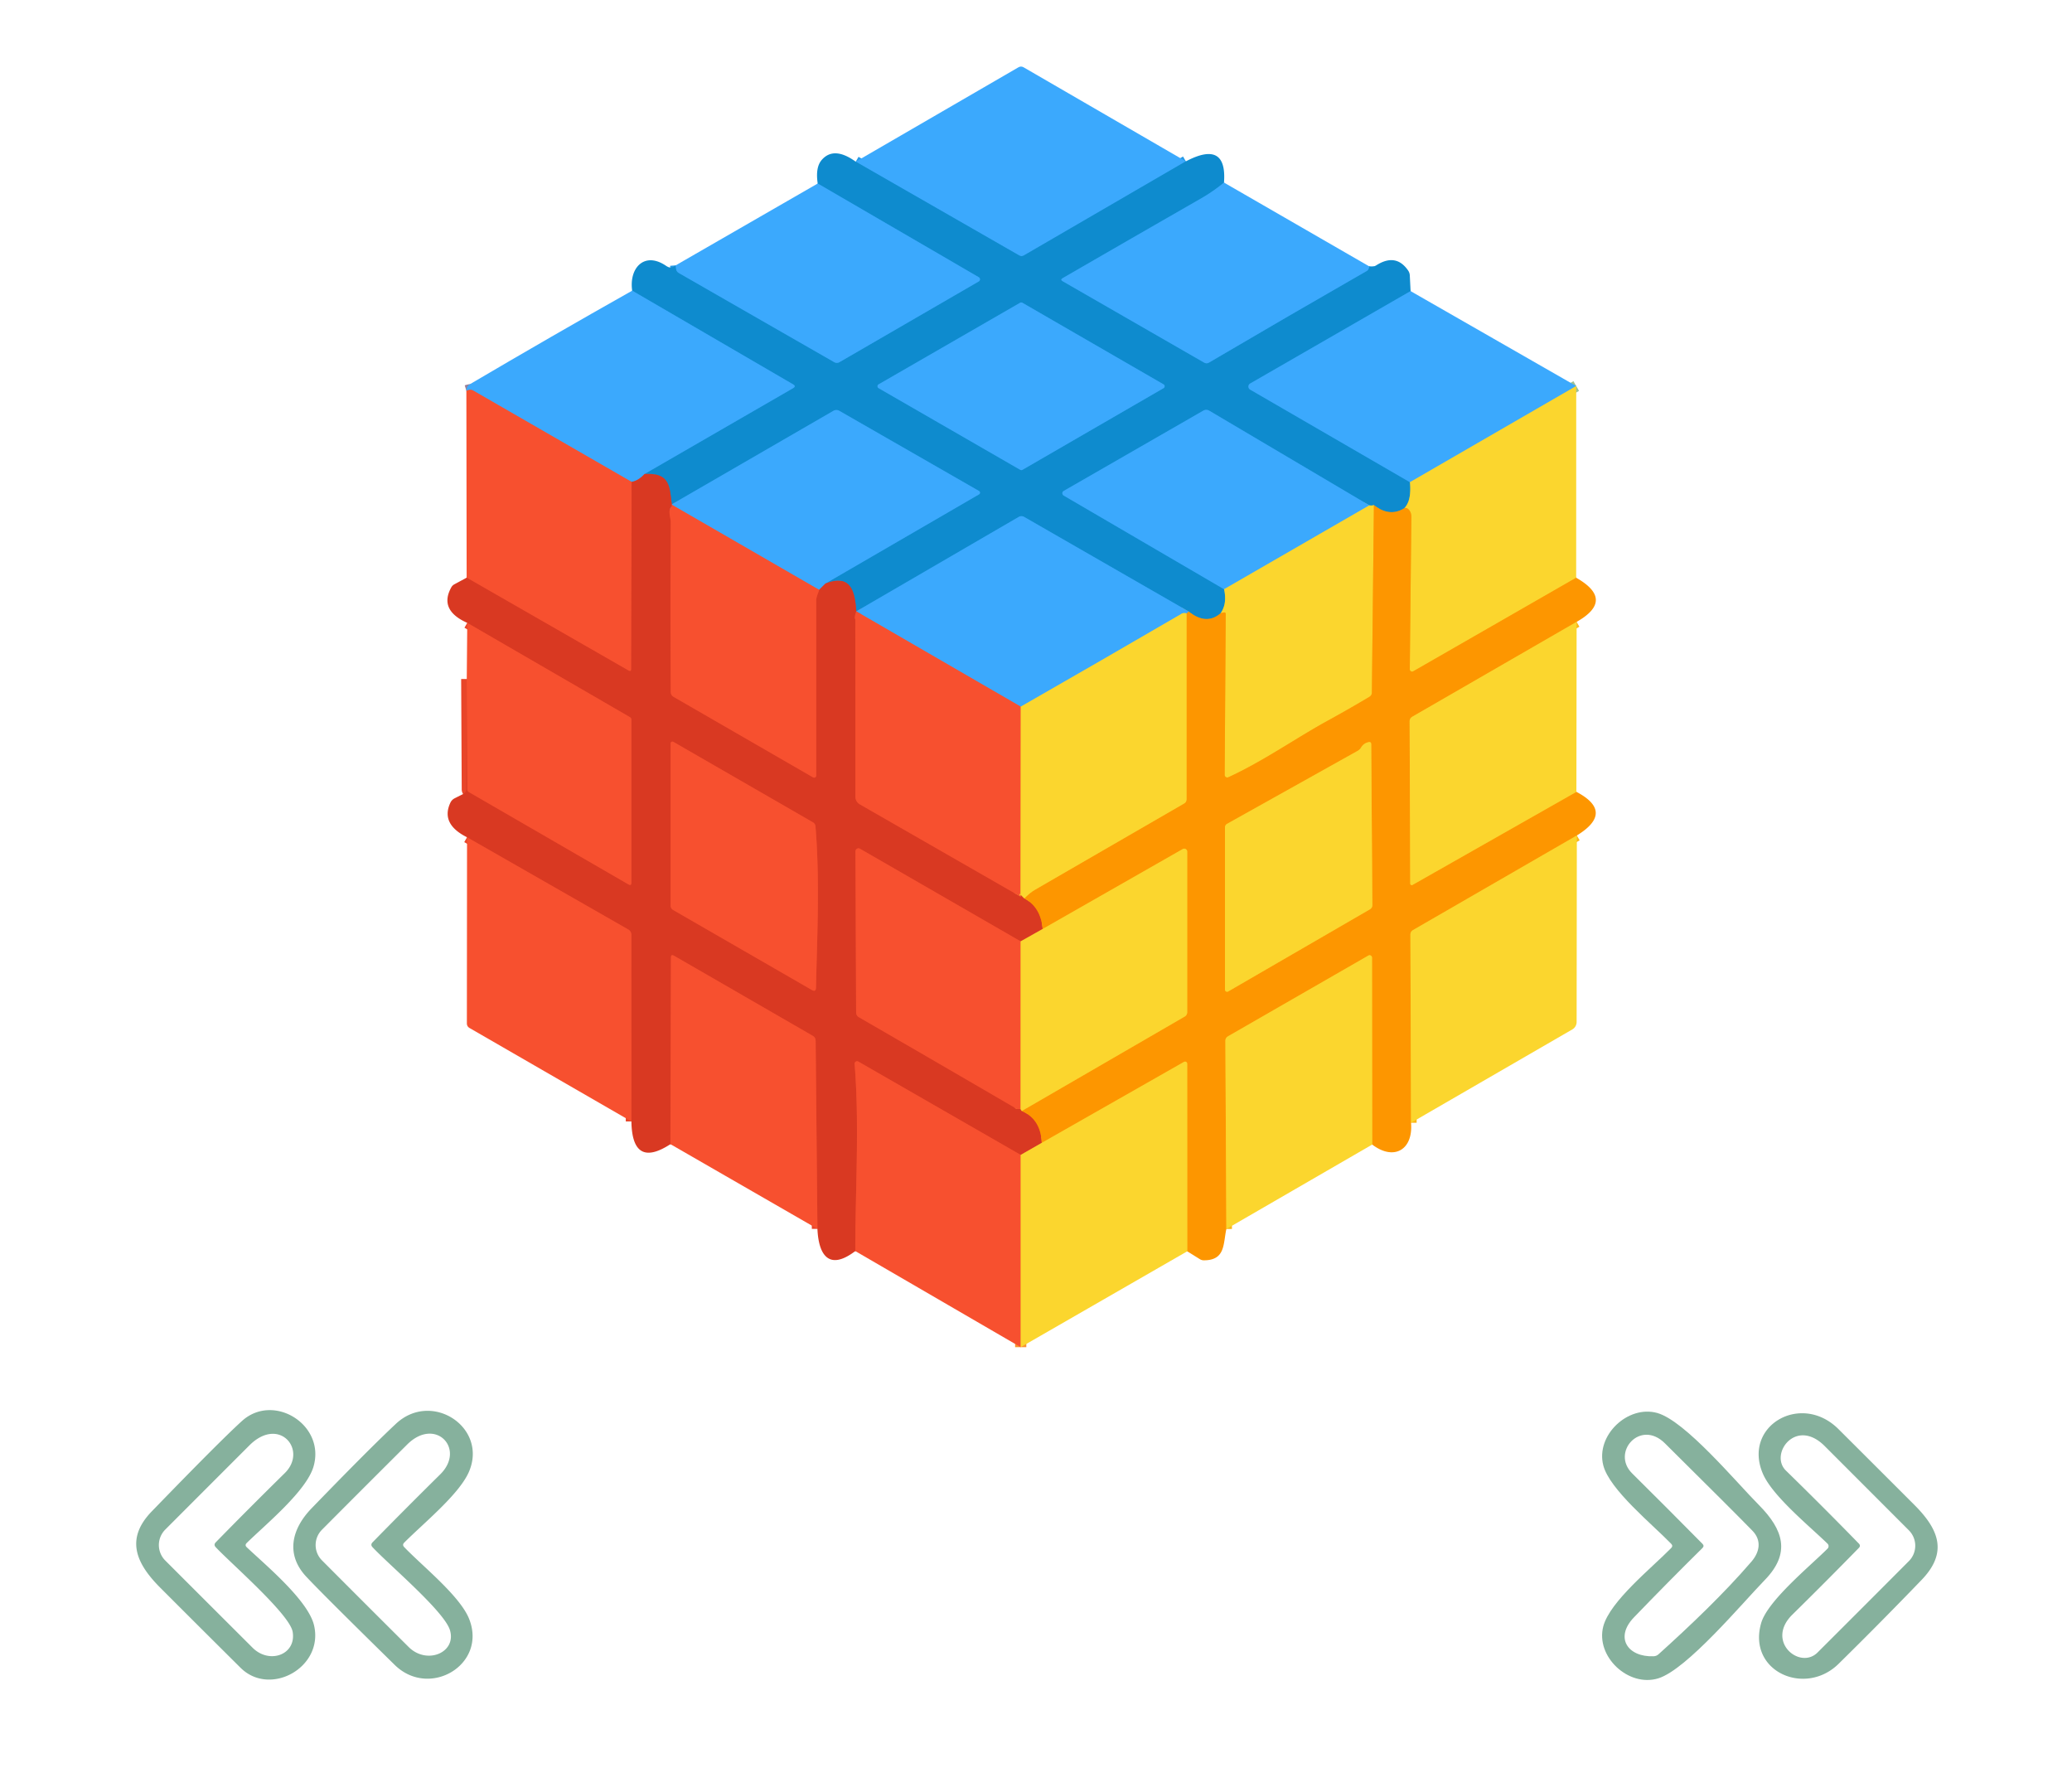 <?xml version="1.0" encoding="UTF-8" standalone="no"?>
<!DOCTYPE svg PUBLIC "-//W3C//DTD SVG 1.1//EN" "http://www.w3.org/Graphics/SVG/1.1/DTD/svg11.dtd">
<svg xmlns="http://www.w3.org/2000/svg" version="1.1" viewBox="0.00 0.00 370.00 320.00">
<g stroke-width="2.00" fill="none" stroke-linecap="butt">
<path stroke="#259ae6" vector-effect="non-scaling-stroke" d="
  M 211.76 28.81
  L 182.86 45.60
  Q 182.41 45.86 181.97 45.60
  L 152.81 28.87"
/>
<path stroke="#259ae6" vector-effect="non-scaling-stroke" d="
  M 218.57 32.60
  Q 216.75 34.12 214.59 35.37
  Q 202.14 42.51 189.76 49.67
  Q 189.29 49.94 189.76 50.21
  L 215.02 64.74
  Q 215.46 64.99 215.89 64.74
  Q 229.94 56.48 244.03 48.40
  Q 244.28 48.26 244.37 48.04
  Q 244.50 47.77 244.50 47.56"
/>
<path stroke="#259ae6" vector-effect="non-scaling-stroke" d="
  M 251.89 51.98
  L 223.25 68.48
  A 0.63 0.63 0.0 0 0 223.25 69.57
  L 251.78 86.10"
/>
<path stroke="#85b17e" vector-effect="non-scaling-stroke" d="
  M 251.78 86.10
  Q 252.08 89.40 250.80 90.72"
/>
<path stroke="#869167" vector-effect="non-scaling-stroke" d="
  M 250.80 90.72
  Q 248.19 92.40 245.34 90.20"
/>
<path stroke="#85b17e" vector-effect="non-scaling-stroke" d="
  M 245.34 90.20
  Q 244.92 90.31 244.52 90.24"
/>
<path stroke="#259ae6" vector-effect="non-scaling-stroke" d="
  M 244.52 90.24
  L 215.93 73.33
  A 1.05 1.05 0.0 0 0 214.87 73.33
  L 189.94 87.67
  A 0.47 0.47 0.0 0 0 189.94 88.48
  L 218.59 105.21"
/>
<path stroke="#85b17e" vector-effect="non-scaling-stroke" d="
  M 218.59 105.21
  Q 219.15 107.84 217.98 109.49"
/>
<path stroke="#869167" vector-effect="non-scaling-stroke" d="
  M 217.98 109.49
  Q 215.44 111.71 212.26 109.19"
/>
<path stroke="#259ae6" vector-effect="non-scaling-stroke" d="
  M 212.26 109.19
  L 182.88 92.30
  A 0.95 0.95 0.0 0 0 181.92 92.30
  L 152.91 109.17"
/>
<path stroke="#746278" vector-effect="non-scaling-stroke" d="
  M 152.91 109.17
  C 152.68 105.70 151.98 102.40 147.42 104.18"
/>
<path stroke="#259ae6" vector-effect="non-scaling-stroke" d="
  M 147.42 104.18
  L 174.83 88.27
  A 0.35 0.34 44.5 0 0 174.82 87.67
  L 149.88 73.36
  A 1.05 1.05 0.0 0 0 148.82 73.36
  L 119.91 90.09"
/>
<path stroke="#836e7f" vector-effect="non-scaling-stroke" d="
  M 119.91 90.09
  Q 119.97 90.22 120.02 90.35"
/>
<path stroke="#746278" vector-effect="non-scaling-stroke" d="
  M 120.02 90.35
  C 119.51 87.18 119.92 84.37 115.10 84.63"
/>
<path stroke="#259ae6" vector-effect="non-scaling-stroke" d="
  M 115.10 84.63
  L 141.62 69.31
  Q 142.21 68.97 141.62 68.63
  L 112.89 51.90"
/>
<path stroke="#259ae6" vector-effect="non-scaling-stroke" d="
  M 120.66 47.38
  Q 120.70 47.87 120.77 48.19
  Q 120.86 48.54 121.28 48.78
  Q 135.18 56.76 148.98 64.67
  A 0.94 0.94 0.0 0 0 149.91 64.66
  L 174.78 50.25
  A 0.44 0.43 45.2 0 0 174.78 49.50
  L 146.02 32.77"
/>
<path stroke="#9bc096" vector-effect="non-scaling-stroke" d="
  M 281.47 68.93
  L 251.78 86.10"
/>
<path stroke="#fcb617" vector-effect="non-scaling-stroke" d="
  M 281.46 103.16
  L 252.36 119.87
  A 0.41 0.41 0.0 0 1 251.75 119.51
  Q 251.88 106.01 252.03 92.36
  Q 252.03 91.72 251.80 91.32
  Q 251.37 90.59 250.80 90.72"
/>
<path stroke="#9bc096" vector-effect="non-scaling-stroke" d="
  M 211.88 109.51
  Q 211.33 109.41 211.06 109.56
  Q 196.74 117.90 182.28 126.18"
/>
<path stroke="#997d96" vector-effect="non-scaling-stroke" d="
  M 182.28 126.18
  L 152.91 109.17"
/>
<path stroke="#e84529" vector-effect="non-scaling-stroke" d="
  M 120.02 90.35
  C 119.15 91.13 119.78 92.35 119.78 93.23
  Q 119.68 108.33 119.78 123.56
  Q 119.79 124.14 120.29 124.43
  L 145.20 138.81
  A 0.37 0.37 0.0 0 0 145.75 138.49
  Q 145.76 122.99 145.75 107.25
  C 145.75 106.56 146.09 105.97 146.27 105.32"
/>
<path stroke="#e84529" vector-effect="non-scaling-stroke" d="
  M 152.91 109.17
  Q 152.50 110.32 152.73 110.56
  Q 152.76 126.62 152.75 142.25
  A 1.58 1.56 -75.4 0 0 153.54 143.62
  L 182.24 160.09"
/>
<path stroke="#ea8828" vector-effect="non-scaling-stroke" d="
  M 182.24 160.09
  Q 181.55 158.97 182.92 160.42"
/>
<path stroke="#eb6811" vector-effect="non-scaling-stroke" d="
  M 182.92 160.42
  Q 185.85 161.98 186.19 165.88"
/>
<path stroke="#ea8828" vector-effect="non-scaling-stroke" d="
  M 186.19 165.88
  L 182.26 168.09"
/>
<path stroke="#e84529" vector-effect="non-scaling-stroke" d="
  M 182.26 168.09
  L 153.57 151.55
  A 0.54 0.54 0.0 0 0 152.76 152.02
  L 152.88 180.81
  A 0.93 0.93 0.0 0 0 153.34 181.61
  Q 167.28 189.67 181.08 197.71
  Q 181.14 197.75 181.27 197.86
  Q 181.55 198.11 182.25 197.99"
/>
<path stroke="#ea8828" vector-effect="non-scaling-stroke" d="
  M 182.25 197.99
  Q 182.24 198.10 182.47 198.37"
/>
<path stroke="#eb6811" vector-effect="non-scaling-stroke" d="
  M 182.47 198.37
  Q 185.85 199.85 186.03 204.07"
/>
<path stroke="#ea8828" vector-effect="non-scaling-stroke" d="
  M 186.03 204.07
  L 182.27 206.22"
/>
<path stroke="#e84529" vector-effect="non-scaling-stroke" d="
  M 182.27 206.22
  L 153.27 189.55
  A 0.44 0.44 0.0 0 0 152.61 189.97
  C 153.49 200.99 152.73 212.31 152.73 223.39"
/>
<path stroke="#e84529" vector-effect="non-scaling-stroke" d="
  M 145.97 219.42
  L 145.65 185.84
  Q 145.64 185.24 145.13 184.95
  L 120.37 170.66
  Q 119.81 170.33 119.81 170.98
  L 119.72 204.30"
/>
<path stroke="#e84529" vector-effect="non-scaling-stroke" d="
  M 112.75 200.24
  L 112.74 166.90
  A 1.07 1.06 15.3 0 0 112.21 165.98
  L 83.40 149.50"
/>
<path stroke="#e84529" vector-effect="non-scaling-stroke" d="
  M 83.35 121.24
  L 83.45 140.93
  Q 83.45 141.26 83.73 141.43
  L 112.20 157.90
  Q 112.75 158.22 112.75 157.59
  L 112.75 128.51
  A 0.53 0.52 -75.5 0 0 112.48 128.05
  L 83.44 111.22"
/>
<path stroke="#8a7190" vector-effect="non-scaling-stroke" d="
  M 147.42 104.18
  L 146.27 105.32"
/>
<path stroke="#997d96" vector-effect="non-scaling-stroke" d="
  M 146.27 105.32
  L 119.91 90.09"
/>
<path stroke="#fcb617" vector-effect="non-scaling-stroke" d="
  M 245.34 90.20
  L 244.98 123.64
  Q 244.98 124.16 244.53 124.43
  Q 240.90 126.60 237.20 128.63
  C 231.41 131.79 225.68 135.88 219.34 138.79
  A 0.47 0.46 77.9 0 1 218.69 138.36
  L 218.88 109.67
  Q 218.88 109.29 218.51 109.37
  L 217.98 109.49"
/>
<path stroke="#f9932f" vector-effect="non-scaling-stroke" d="
  M 182.28 126.18
  L 182.24 160.09"
/>
<path stroke="#fcb617" vector-effect="non-scaling-stroke" d="
  M 281.54 111.04
  L 252.19 127.98
  A 0.94 0.93 -15.0 0 0 251.72 128.79
  L 251.83 157.78
  A 0.27 0.27 0.0 0 0 252.23 158.01
  L 281.50 141.39"
/>
<path stroke="#fcb617" vector-effect="non-scaling-stroke" d="
  M 281.58 149.18
  L 252.33 166.07
  Q 251.85 166.35 251.86 166.90
  L 251.97 200.48"
/>
<path stroke="#fcb617" vector-effect="non-scaling-stroke" d="
  M 245.04 204.37
  L 245.00 170.99
  A 0.43 0.43 0.0 0 0 244.36 170.62
  L 219.29 185.04
  Q 218.82 185.32 218.82 185.86
  L 218.99 219.45"
/>
<path stroke="#fcb617" vector-effect="non-scaling-stroke" d="
  M 212.01 223.43
  L 212.00 189.94
  A 0.38 0.38 0.0 0 0 211.43 189.61
  L 186.03 204.07"
/>
<path stroke="#fcb617" vector-effect="non-scaling-stroke" d="
  M 182.47 198.37
  L 211.56 181.51
  A 0.88 0.87 75.3 0 0 212.00 180.75
  L 212.00 152.07
  A 0.53 0.53 0.0 0 0 211.20 151.61
  L 186.19 165.88"
/>
<path stroke="#fcb617" vector-effect="non-scaling-stroke" d="
  M 182.92 160.42
  Q 183.90 159.40 184.86 158.85
  Q 198.05 151.20 211.45 143.47
  Q 211.88 143.22 211.88 142.72
  L 211.88 109.51"
/>
<path stroke="#9ca07f" vector-effect="non-scaling-stroke" d="
  M 211.88 109.51
  L 212.26 109.19"
/>
<path stroke="#9bc096" vector-effect="non-scaling-stroke" d="
  M 244.52 90.24
  L 218.59 105.21"
/>
<path stroke="#8a7190" vector-effect="non-scaling-stroke" d="
  M 115.10 84.63
  Q 114.03 85.82 112.79 86.05"
/>
<path stroke="#997d96" vector-effect="non-scaling-stroke" d="
  M 112.79 86.05
  L 84.50 69.74
  Q 84.09 69.50 83.64 69.65
  L 83.28 69.76"
/>
<path stroke="#f9932f" vector-effect="non-scaling-stroke" d="
  M 182.27 206.22
  L 182.27 240.55"
/>
<path stroke="#f9932f" vector-effect="non-scaling-stroke" d="
  M 182.26 168.09
  L 182.25 197.99"
/>
<path stroke="#e84529" vector-effect="non-scaling-stroke" d="
  M 112.79 86.05
  L 112.73 119.44
  Q 112.73 120.02 112.22 119.73
  L 83.33 103.15"
/>
<path stroke="#259ae6" vector-effect="non-scaling-stroke" d="
  M 207.77 69.31
  A 0.39 0.39 0.0 0 0 207.77 68.63
  L 182.56 54.06
  A 0.39 0.39 0.0 0 0 182.17 54.06
  L 156.90 68.63
  A 0.39 0.39 0.0 0 0 156.90 69.31
  L 182.19 83.89
  A 0.39 0.39 0.0 0 0 182.58 83.89
  L 207.77 69.31"
/>
<path stroke="#e84529" vector-effect="non-scaling-stroke" d="
  M 145.71 176.36
  C 145.91 167.44 146.42 157.06 145.62 147.56
  Q 145.58 147.07 145.16 146.83
  L 120.25 132.47
  A 0.33 0.33 0.0 0 0 119.75 132.76
  L 119.75 161.70
  A 0.90 0.90 0.0 0 0 120.20 162.48
  L 144.98 176.77
  Q 145.69 177.18 145.71 176.36"
/>
<path stroke="#fcb617" vector-effect="non-scaling-stroke" d="
  M 242.39 134.10
  L 219.11 147.11
  A 0.70 0.70 0.0 0 0 218.75 147.72
  L 218.75 176.71
  A 0.38 0.37 -15.3 0 0 219.32 177.03
  L 244.62 162.37
  Q 245.06 162.11 245.06 161.60
  L 244.86 132.90
  Q 244.85 132.41 244.38 132.52
  Q 243.52 132.71 243.07 133.45
  Q 242.82 133.87 242.39 134.10"
/>
</g>
<path fill="#3ba9fd" d="
  M 211.76 28.81
  L 182.86 45.60
  Q 182.41 45.86 181.97 45.60
  L 152.81 28.87
  L 181.86 12.02
  Q 182.33 11.75 182.79 12.02
  L 211.76 28.81
  Z"
/>
<path fill="#0e8bce" d="
  M 152.81 28.87
  L 181.97 45.60
  Q 182.41 45.86 182.86 45.60
  L 211.76 28.81
  Q 219.15 24.93 218.57 32.60
  Q 216.75 34.12 214.59 35.37
  Q 202.14 42.51 189.76 49.67
  Q 189.29 49.94 189.76 50.21
  L 215.02 64.74
  Q 215.46 64.99 215.89 64.74
  Q 229.94 56.48 244.03 48.40
  Q 244.28 48.26 244.37 48.04
  Q 244.50 47.77 244.50 47.56
  Q 245.02 47.83 245.80 47.35
  Q 249.29 45.16 251.45 48.30
  Q 251.73 48.70 251.75 49.18
  L 251.89 51.98
  L 223.25 68.48
  A 0.63 0.63 0.0 0 0 223.25 69.57
  L 251.78 86.10
  Q 252.08 89.40 250.80 90.72
  Q 248.19 92.40 245.34 90.20
  Q 244.92 90.31 244.52 90.24
  L 215.93 73.33
  A 1.05 1.05 0.0 0 0 214.87 73.33
  L 189.94 87.67
  A 0.47 0.47 0.0 0 0 189.94 88.48
  L 218.59 105.21
  Q 219.15 107.84 217.98 109.49
  Q 215.44 111.71 212.26 109.19
  L 182.88 92.30
  A 0.95 0.95 0.0 0 0 181.92 92.30
  L 152.91 109.17
  C 152.68 105.70 151.98 102.40 147.42 104.18
  L 174.83 88.27
  A 0.35 0.34 44.5 0 0 174.82 87.67
  L 149.88 73.36
  A 1.05 1.05 0.0 0 0 148.82 73.36
  L 119.91 90.09
  Q 119.97 90.22 120.02 90.35
  C 119.51 87.18 119.92 84.37 115.10 84.63
  L 141.62 69.31
  Q 142.21 68.97 141.62 68.63
  L 112.89 51.90
  C 112.30 47.88 115.05 44.83 118.92 47.45
  Q 119.42 47.79 119.76 47.76
  Q 120.25 47.73 120.66 47.38
  Q 120.70 47.87 120.77 48.19
  Q 120.86 48.54 121.28 48.78
  Q 135.18 56.76 148.98 64.67
  A 0.94 0.94 0.0 0 0 149.91 64.66
  L 174.78 50.25
  A 0.44 0.43 45.2 0 0 174.78 49.50
  L 146.02 32.77
  Q 145.58 29.86 146.76 28.53
  Q 148.93 26.07 152.81 28.87
  Z
  M 207.77 69.31
  A 0.39 0.39 0.0 0 0 207.77 68.63
  L 182.56 54.06
  A 0.39 0.39 0.0 0 0 182.17 54.06
  L 156.90 68.63
  A 0.39 0.39 0.0 0 0 156.90 69.31
  L 182.19 83.89
  A 0.39 0.39 0.0 0 0 182.58 83.89
  L 207.77 69.31
  Z"
/>
<path fill="#3ba9fd" d="
  M 218.57 32.60
  L 244.50 47.56
  Q 244.50 47.77 244.37 48.04
  Q 244.28 48.26 244.03 48.40
  Q 229.94 56.48 215.89 64.74
  Q 215.46 64.99 215.02 64.74
  L 189.76 50.21
  Q 189.29 49.94 189.76 49.67
  Q 202.14 42.51 214.59 35.37
  Q 216.75 34.12 218.57 32.60
  Z"
/>
<path fill="#3ba9fd" d="
  M 146.02 32.77
  L 174.78 49.50
  A 0.44 0.43 45.2 0 1 174.78 50.25
  L 149.91 64.66
  A 0.94 0.94 0.0 0 1 148.98 64.67
  Q 135.18 56.76 121.28 48.78
  Q 120.86 48.54 120.77 48.19
  Q 120.70 47.87 120.66 47.38
  L 146.02 32.77
  Z"
/>
<path fill="#3ba9fd" d="
  M 112.89 51.90
  L 141.62 68.63
  Q 142.21 68.97 141.62 69.31
  L 115.10 84.63
  Q 114.03 85.82 112.79 86.05
  L 84.50 69.74
  Q 84.09 69.50 83.64 69.65
  L 83.28 69.76
  Q 83.27 69.46 83.41 69.11
  Q 83.53 68.83 83.85 68.64
  Q 98.37 60.09 112.89 51.90
  Z"
/>
<path fill="#3ba9fd" d="
  M 251.89 51.98
  L 281.47 68.93
  L 251.78 86.10
  L 223.25 69.57
  A 0.63 0.63 0.0 0 1 223.25 68.48
  L 251.89 51.98
  Z"
/>
<path fill="#3ba9fd" d="
  M 207.77 69.31
  L 182.58 83.89
  A 0.39 0.39 0.0 0 1 182.19 83.89
  L 156.90 69.31
  A 0.39 0.39 0.0 0 1 156.90 68.63
  L 182.17 54.06
  A 0.39 0.39 0.0 0 1 182.56 54.06
  L 207.77 68.63
  A 0.39 0.39 0.0 0 1 207.77 69.31
  Z"
/>
<path fill="#fbd62e" d="
  M 281.47 68.93
  L 281.46 103.16
  L 252.36 119.87
  A 0.41 0.41 0.0 0 1 251.75 119.51
  Q 251.88 106.01 252.03 92.36
  Q 252.03 91.72 251.80 91.32
  Q 251.37 90.59 250.80 90.72
  Q 252.08 89.40 251.78 86.10
  L 281.47 68.93
  Z"
/>
<path fill="#f7502f" d="
  M 112.79 86.05
  L 112.73 119.44
  Q 112.73 120.02 112.22 119.73
  L 83.33 103.15
  L 83.28 69.76
  L 83.64 69.65
  Q 84.09 69.50 84.50 69.74
  L 112.79 86.05
  Z"
/>
<path fill="#3ba9fd" d="
  M 147.42 104.18
  L 146.27 105.32
  L 119.91 90.09
  L 148.82 73.36
  A 1.05 1.05 0.0 0 1 149.88 73.36
  L 174.82 87.67
  A 0.35 0.34 44.5 0 1 174.83 88.27
  L 147.42 104.18
  Z"
/>
<path fill="#3ba9fd" d="
  M 244.52 90.24
  L 218.59 105.21
  L 189.94 88.48
  A 0.47 0.47 0.0 0 1 189.94 87.67
  L 214.87 73.33
  A 1.05 1.05 0.0 0 1 215.93 73.33
  L 244.52 90.24
  Z"
/>
<path fill="#d93922" d="
  M 115.10 84.63
  C 119.92 84.37 119.51 87.18 120.02 90.35
  C 119.15 91.13 119.78 92.35 119.78 93.23
  Q 119.68 108.33 119.78 123.56
  Q 119.79 124.14 120.29 124.43
  L 145.20 138.81
  A 0.37 0.37 0.0 0 0 145.75 138.49
  Q 145.76 122.99 145.75 107.25
  C 145.75 106.56 146.09 105.97 146.27 105.32
  L 147.42 104.18
  C 151.98 102.40 152.68 105.70 152.91 109.17
  Q 152.50 110.32 152.73 110.56
  Q 152.76 126.62 152.75 142.25
  A 1.58 1.56 -75.4 0 0 153.54 143.62
  L 182.24 160.09
  Q 181.55 158.97 182.92 160.42
  Q 185.85 161.98 186.19 165.88
  L 182.26 168.09
  L 153.57 151.55
  A 0.54 0.54 0.0 0 0 152.76 152.02
  L 152.88 180.81
  A 0.93 0.93 0.0 0 0 153.34 181.61
  Q 167.28 189.67 181.08 197.71
  Q 181.14 197.75 181.27 197.86
  Q 181.55 198.11 182.25 197.99
  Q 182.24 198.10 182.47 198.37
  Q 185.85 199.85 186.03 204.07
  L 182.27 206.22
  L 153.27 189.55
  A 0.44 0.44 0.0 0 0 152.61 189.97
  C 153.49 200.99 152.73 212.31 152.73 223.39
  C 147.80 227.13 146.15 223.73 145.97 219.42
  L 145.65 185.84
  Q 145.64 185.24 145.13 184.95
  L 120.37 170.66
  Q 119.81 170.33 119.81 170.98
  L 119.72 204.30
  Q 112.89 208.74 112.75 200.24
  L 112.74 166.90
  A 1.07 1.06 15.3 0 0 112.21 165.98
  L 83.40 149.50
  Q 78.65 147.13 80.42 143.34
  Q 80.67 142.80 81.21 142.53
  L 82.75 141.75
  A 0.97 0.95 77.2 0 0 83.27 140.91
  L 83.35 121.24
  L 83.45 140.93
  Q 83.45 141.26 83.73 141.43
  L 112.20 157.90
  Q 112.75 158.22 112.75 157.59
  L 112.75 128.51
  A 0.53 0.52 -75.5 0 0 112.48 128.05
  L 83.44 111.22
  Q 78.34 108.94 80.58 104.89
  A 1.40 1.32 -1.7 0 1 81.14 104.33
  L 83.33 103.15
  L 112.22 119.73
  Q 112.73 120.02 112.73 119.44
  L 112.79 86.05
  Q 114.03 85.82 115.10 84.63
  Z
  M 145.71 176.36
  C 145.91 167.44 146.42 157.06 145.62 147.56
  Q 145.58 147.07 145.16 146.83
  L 120.25 132.47
  A 0.33 0.33 0.0 0 0 119.75 132.76
  L 119.75 161.70
  A 0.90 0.90 0.0 0 0 120.20 162.48
  L 144.98 176.77
  Q 145.69 177.18 145.71 176.36
  Z"
/>
<path fill="#f7502f" d="
  M 120.02 90.35
  Q 119.97 90.22 119.91 90.09
  L 146.27 105.32
  C 146.09 105.97 145.75 106.56 145.75 107.25
  Q 145.76 122.99 145.75 138.49
  A 0.37 0.37 0.0 0 1 145.20 138.81
  L 120.29 124.43
  Q 119.79 124.14 119.78 123.56
  Q 119.68 108.33 119.78 93.23
  C 119.78 92.35 119.15 91.13 120.02 90.35
  Z"
/>
<path fill="#fbd62e" d="
  M 244.52 90.24
  Q 244.92 90.31 245.34 90.20
  L 244.98 123.64
  Q 244.98 124.16 244.53 124.43
  Q 240.90 126.60 237.20 128.63
  C 231.41 131.79 225.68 135.88 219.34 138.79
  A 0.47 0.46 77.9 0 1 218.69 138.36
  L 218.88 109.67
  Q 218.88 109.29 218.51 109.37
  L 217.98 109.49
  Q 219.15 107.84 218.59 105.21
  L 244.52 90.24
  Z"
/>
<path fill="#fd9600" d="
  M 245.34 90.20
  Q 248.19 92.40 250.80 90.72
  Q 251.37 90.59 251.80 91.32
  Q 252.03 91.72 252.03 92.36
  Q 251.88 106.01 251.75 119.51
  A 0.41 0.41 0.0 0 0 252.36 119.87
  L 281.46 103.16
  Q 288.44 107.13 281.54 111.04
  L 252.19 127.98
  A 0.94 0.93 -15.0 0 0 251.72 128.79
  L 251.83 157.78
  A 0.27 0.27 0.0 0 0 252.23 158.01
  L 281.50 141.39
  Q 288.37 145.01 281.58 149.18
  L 252.33 166.07
  Q 251.85 166.35 251.86 166.90
  L 251.97 200.48
  C 252.38 205.34 248.89 207.31 245.04 204.37
  L 245.00 170.99
  A 0.43 0.43 0.0 0 0 244.36 170.62
  L 219.29 185.04
  Q 218.82 185.32 218.82 185.86
  L 218.99 219.45
  C 218.41 222.18 218.82 225.03 214.97 225.04
  A 1.33 1.31 -28.7 0 1 214.27 224.84
  L 212.01 223.43
  L 212.00 189.94
  A 0.38 0.38 0.0 0 0 211.43 189.61
  L 186.03 204.07
  Q 185.85 199.85 182.47 198.37
  L 211.56 181.51
  A 0.88 0.87 75.3 0 0 212.00 180.75
  L 212.00 152.07
  A 0.53 0.53 0.0 0 0 211.20 151.61
  L 186.19 165.88
  Q 185.85 161.98 182.92 160.42
  Q 183.90 159.40 184.86 158.85
  Q 198.05 151.20 211.45 143.47
  Q 211.88 143.22 211.88 142.72
  L 211.88 109.51
  L 212.26 109.19
  Q 215.44 111.71 217.98 109.49
  L 218.51 109.37
  Q 218.88 109.29 218.88 109.67
  L 218.69 138.36
  A 0.47 0.46 77.9 0 0 219.34 138.79
  C 225.68 135.88 231.41 131.79 237.20 128.63
  Q 240.90 126.60 244.53 124.43
  Q 244.98 124.16 244.98 123.64
  L 245.34 90.20
  Z
  M 242.39 134.10
  L 219.11 147.11
  A 0.70 0.70 0.0 0 0 218.75 147.72
  L 218.75 176.71
  A 0.38 0.37 -15.3 0 0 219.32 177.03
  L 244.62 162.37
  Q 245.06 162.11 245.06 161.60
  L 244.86 132.90
  Q 244.85 132.41 244.38 132.52
  Q 243.52 132.71 243.07 133.45
  Q 242.82 133.87 242.39 134.10
  Z"
/>
<path fill="#3ba9fd" d="
  M 212.26 109.19
  L 211.88 109.51
  Q 211.33 109.41 211.06 109.56
  Q 196.74 117.90 182.28 126.18
  L 152.91 109.17
  L 181.92 92.30
  A 0.95 0.95 0.0 0 1 182.88 92.30
  L 212.26 109.19
  Z"
/>
<path fill="#f7502f" d="
  M 152.91 109.17
  L 182.28 126.18
  L 182.24 160.09
  L 153.54 143.62
  A 1.58 1.56 -75.4 0 1 152.75 142.25
  Q 152.76 126.62 152.73 110.56
  Q 152.50 110.32 152.91 109.17
  Z"
/>
<path fill="#fbd62e" d="
  M 211.88 109.51
  L 211.88 142.72
  Q 211.88 143.22 211.45 143.47
  Q 198.05 151.20 184.86 158.85
  Q 183.90 159.40 182.92 160.42
  Q 181.55 158.97 182.24 160.09
  L 182.28 126.18
  Q 196.74 117.90 211.06 109.56
  Q 211.33 109.41 211.88 109.51
  Z"
/>
<path fill="#fbd62e" d="
  M 281.54 111.04
  L 281.50 141.39
  L 252.23 158.01
  A 0.27 0.27 0.0 0 1 251.83 157.78
  L 251.72 128.79
  A 0.94 0.93 -15.0 0 1 252.19 127.98
  L 281.54 111.04
  Z"
/>
<path fill="#f7502f" d="
  M 83.44 111.22
  L 112.48 128.05
  A 0.53 0.52 -75.5 0 1 112.75 128.51
  L 112.75 157.59
  Q 112.75 158.22 112.20 157.90
  L 83.73 141.43
  Q 83.45 141.26 83.45 140.93
  L 83.35 121.24
  L 83.44 111.22
  Z"
/>
<path fill="#f7502f" d="
  M 145.62 147.56
  C 146.42 157.06 145.91 167.44 145.71 176.36
  Q 145.69 177.18 144.98 176.77
  L 120.20 162.48
  A 0.90 0.90 0.0 0 1 119.75 161.70
  L 119.75 132.76
  A 0.33 0.33 0.0 0 1 120.25 132.47
  L 145.16 146.83
  Q 145.58 147.07 145.62 147.56
  Z"
/>
<path fill="#fbd62e" d="
  M 243.07 133.45
  Q 243.52 132.71 244.38 132.52
  Q 244.85 132.41 244.86 132.90
  L 245.06 161.60
  Q 245.06 162.11 244.62 162.37
  L 219.32 177.03
  A 0.38 0.37 -15.3 0 1 218.75 176.71
  L 218.75 147.72
  A 0.70 0.70 0.0 0 1 219.11 147.11
  L 242.39 134.10
  Q 242.82 133.87 243.07 133.45
  Z"
/>
<path fill="#fbd62e" d="
  M 281.58 149.18
  L 281.54 182.48
  A 1.54 1.52 75.0 0 1 280.79 183.80
  L 251.97 200.48
  L 251.86 166.90
  Q 251.85 166.35 252.33 166.07
  L 281.58 149.18
  Z"
/>
<path fill="#f7502f" d="
  M 112.75 200.24
  L 83.85 183.56
  Q 83.37 183.28 83.37 182.72
  L 83.40 149.50
  L 112.21 165.98
  A 1.07 1.06 15.3 0 1 112.74 166.90
  L 112.75 200.24
  Z"
/>
<path fill="#f7502f" d="
  M 182.26 168.09
  L 182.25 197.99
  Q 181.55 198.11 181.27 197.86
  Q 181.14 197.75 181.08 197.71
  Q 167.28 189.67 153.34 181.61
  A 0.93 0.93 0.0 0 1 152.88 180.81
  L 152.76 152.02
  A 0.54 0.54 0.0 0 1 153.57 151.55
  L 182.26 168.09
  Z"
/>
<path fill="#fbd62e" d="
  M 182.47 198.37
  Q 182.24 198.10 182.25 197.99
  L 182.26 168.09
  L 186.19 165.88
  L 211.20 151.61
  A 0.53 0.53 0.0 0 1 212.00 152.07
  L 212.00 180.75
  A 0.88 0.87 75.3 0 1 211.56 181.51
  L 182.47 198.37
  Z"
/>
<path fill="#f7502f" d="
  M 145.97 219.42
  L 119.72 204.30
  L 119.81 170.98
  Q 119.81 170.33 120.37 170.66
  L 145.13 184.95
  Q 145.64 185.24 145.65 185.84
  L 145.97 219.42
  Z"
/>
<path fill="#fbd62e" d="
  M 245.04 204.37
  L 218.99 219.45
  L 218.82 185.86
  Q 218.82 185.32 219.29 185.04
  L 244.36 170.62
  A 0.43 0.43 0.0 0 1 245.00 170.99
  L 245.04 204.37
  Z"
/>
<path fill="#f7502f" d="
  M 182.27 206.22
  L 182.27 240.55
  L 152.73 223.39
  C 152.73 212.31 153.49 200.99 152.61 189.97
  A 0.44 0.44 0.0 0 1 153.27 189.55
  L 182.27 206.22
  Z"
/>
<path fill="#fbd62e" d="
  M 212.01 223.43
  L 182.27 240.55
  L 182.27 206.22
  L 186.03 204.07
  L 211.43 189.61
  A 0.38 0.38 0.0 0 1 212.00 189.94
  L 212.01 223.43
  Z"
/>
<path fill="#86b19d" d="
  M 44.07 276.28
  C 47.44 279.47 55.03 285.76 56.08 290.22
  C 57.84 297.73 48.24 303.04 42.96 297.80
  Q 35.76 290.65 28.60 283.48
  C 24.22 279.09 22.38 274.74 27.10 269.87
  Q 39.34 257.23 43.23 253.71
  C 48.88 248.62 58.21 254.44 55.97 261.92
  C 54.66 266.29 47.39 272.24 44.06 275.51
  Q 43.66 275.90 44.07 276.28
  Z
  M 38.53 275.39
  Q 44.62 269.16 50.84 263.05
  C 55.02 258.95 49.87 252.76 44.54 258.08
  Q 36.79 265.83 29.51 273.12
  A 3.91 3.91 0.0 0 0 29.51 278.64
  Q 37.15 286.28 45.11 294.22
  C 48.12 297.22 52.95 295.45 52.26 291.37
  C 51.73 288.23 41.20 279.13 38.52 276.26
  Q 38.11 275.82 38.53 275.39
  Z"
/>
<path fill="#86b19d" d="
  M 70.71 254.22
  C 77.12 248.22 87.21 254.92 83.71 262.87
  C 81.93 266.89 75.58 272.03 72.18 275.45
  Q 71.79 275.85 72.18 276.25
  C 75.49 279.70 82.19 285.01 83.79 289.11
  C 86.99 297.26 76.67 303.36 70.48 297.28
  Q 57.76 284.80 54.70 281.54
  C 51.00 277.59 52.02 273.06 55.65 269.31
  Q 65.98 258.64 70.71 254.22
  Z
  M 66.53 275.39
  Q 72.51 269.28 78.60 263.27
  C 83.23 258.71 77.75 252.91 72.71 257.93
  Q 64.85 265.75 57.49 273.15
  A 3.87 3.87 0.0 0 0 57.49 278.61
  Q 65.19 286.34 72.98 294.09
  C 76.23 297.32 81.55 295.08 80.35 291.08
  C 79.33 287.70 69.41 279.37 66.52 276.26
  Q 66.11 275.82 66.53 275.39
  Z"
/>
<path fill="#86b19d" d="
  M 298.43 275.66
  C 295.08 272.19 287.41 265.99 286.30 261.65
  C 284.92 256.29 290.70 250.83 295.94 252.30
  C 300.94 253.70 310.09 264.72 314.07 268.71
  C 318.49 273.16 319.79 277.33 315.17 282.09
  C 311.10 286.28 301.23 298.10 296.13 299.68
  C 290.79 301.33 284.89 295.78 286.30 290.40
  C 287.48 285.93 294.94 279.98 298.42 276.42
  Q 298.80 276.04 298.43 275.66
  Z
  M 296.16 295.39
  C 301.75 290.35 307.82 284.58 312.76 278.84
  C 314.28 277.07 314.58 275.01 312.93 273.32
  Q 309.57 269.87 297.30 257.71
  C 292.92 253.36 287.66 259.32 291.45 263.08
  Q 297.70 269.27 304.01 275.66
  Q 304.39 276.04 304.00 276.42
  Q 297.81 282.53 291.78 288.79
  C 288.27 292.43 290.70 295.92 295.29 295.74
  Q 295.79 295.72 296.16 295.39
  Z"
/>
<path fill="#86b19d" d="
  M 328.31 255.19
  Q 335.07 261.93 341.83 268.69
  C 346.30 273.15 347.84 277.24 343.13 282.12
  Q 335.84 289.69 328.33 297.08
  C 322.34 302.99 312.04 298.46 314.48 289.86
  C 315.61 285.84 323.24 279.64 326.35 276.52
  A 0.63 0.62 -45.7 0 0 326.35 275.64
  C 323.08 272.46 316.52 267.14 314.80 263.14
  C 311.14 254.60 321.62 248.51 328.31 255.19
  Z
  M 331.93 276.40
  Q 326.07 282.40 320.08 288.29
  C 315.20 293.07 321.40 298.22 324.56 295.07
  Q 333.07 286.58 340.88 278.74
  A 3.89 3.89 0.0 0 0 340.87 273.25
  Q 333.49 265.86 325.83 258.20
  C 320.67 253.04 315.92 259.65 318.91 262.58
  Q 325.51 269.02 331.93 275.61
  Q 332.32 276.00 331.93 276.40
  Z"
/>
</svg>
